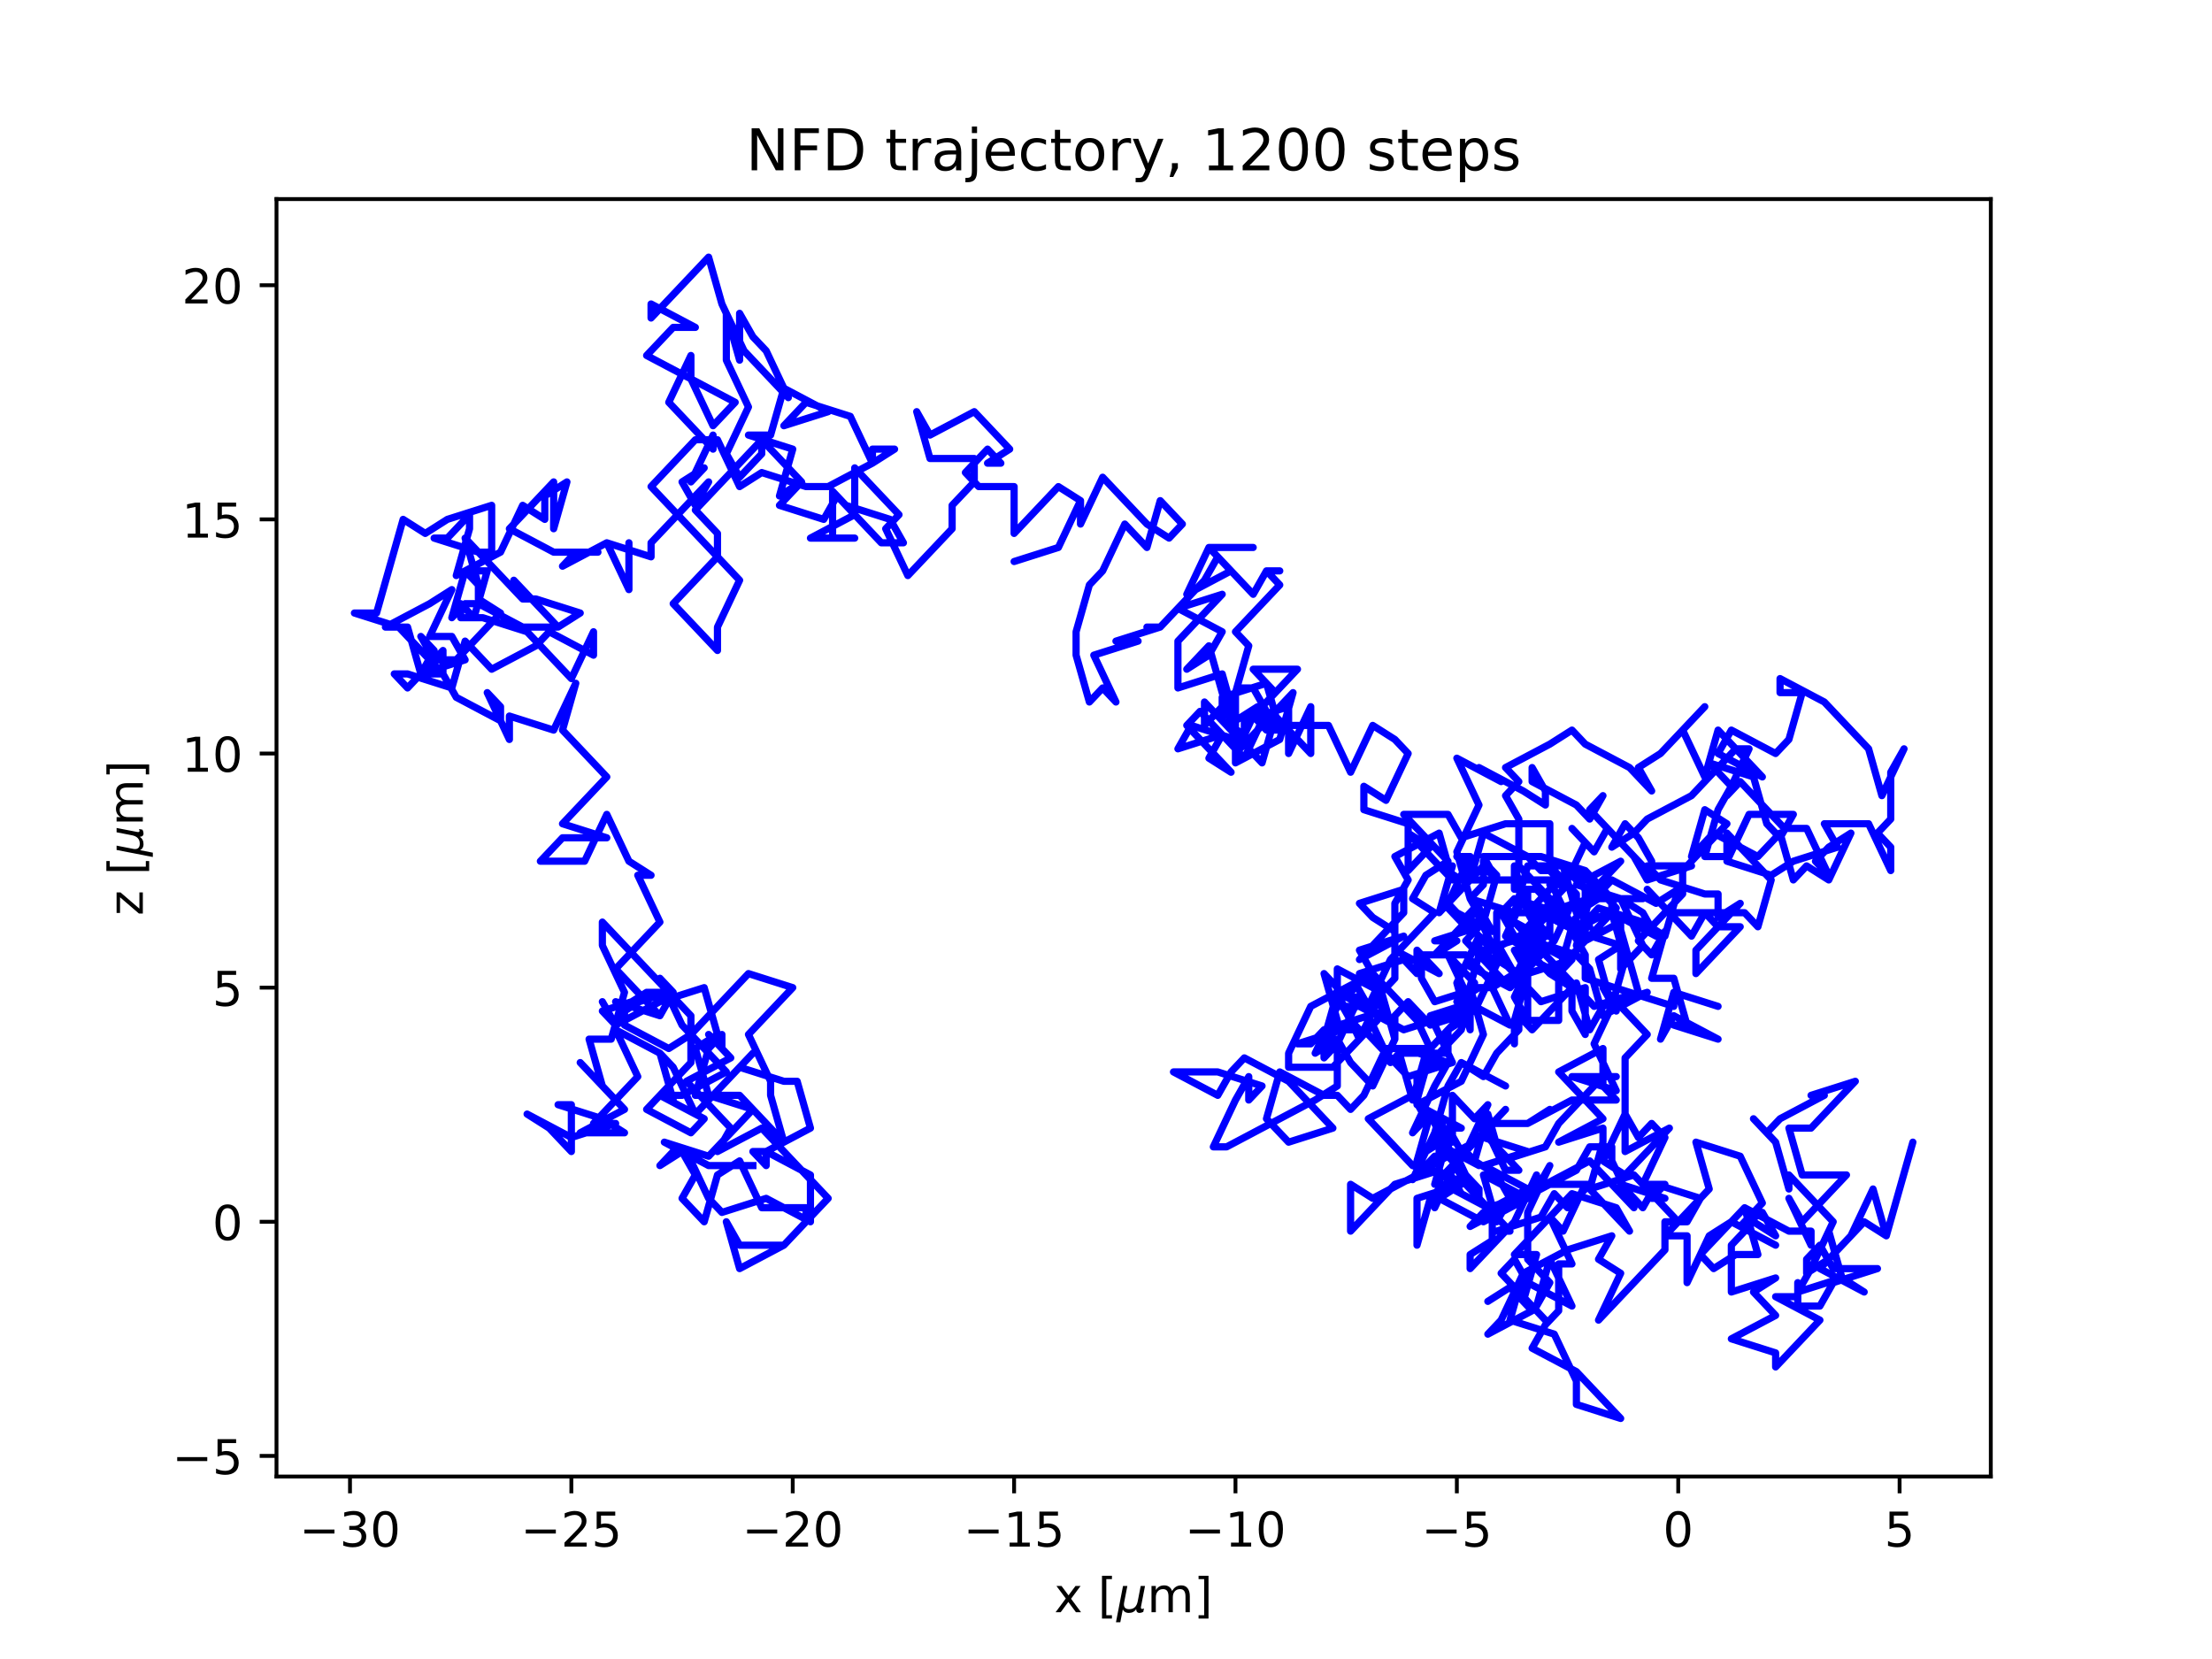 <?xml version="1.0" encoding="utf-8" standalone="no"?>
<!DOCTYPE svg PUBLIC "-//W3C//DTD SVG 1.1//EN"
  "http://www.w3.org/Graphics/SVG/1.1/DTD/svg11.dtd">
<!-- Created with matplotlib (https://matplotlib.org/) -->
<svg height="345.6pt" version="1.1" viewBox="0 0 460.8 345.6" width="460.8pt" xmlns="http://www.w3.org/2000/svg" xmlns:xlink="http://www.w3.org/1999/xlink">
 <defs>
  <style type="text/css">*{stroke-linecap:butt;stroke-linejoin:round;}</style>
 </defs>
 <g id="figure_1">
  <g id="patch_1">
   <path d="M 0 345.6 
L 460.8 345.6 
L 460.8 0 
L 0 0 
z
" style="fill:#ffffff;"/>
  </g>
  <g id="axes_1">
   <g id="patch_2">
    <path d="M 57.6 307.584 
L 414.72 307.584 
L 414.72 41.472 
L 57.6 41.472 
z
" style="fill:#ffffff;"/>
   </g>
   <g id="matplotlib.axis_1">
    <g id="xtick_1">
     <g id="line2d_1">
      <defs>
       <path d="M 0 0 
L 0 3.5 
" id="mb484214795" style="stroke:#000000;stroke-width:0.8;"/>
      </defs>
      <g>
       <use style="stroke:#000000;stroke-width:0.8;" x="72.91" xlink:href="#mb484214795" y="307.584"/>
      </g>
     </g>
     <g id="text_1">
      <!-- −30 -->
      <g transform="translate(62.358 322.182)scale(0.1 -0.1)">
       <defs>
        <path d="M 10.594 35.5 
L 73.188 35.5 
L 73.188 27.203 
L 10.594 27.203 
z
" id="DejaVuSans-8722"/>
        <path d="M 40.578 39.312 
Q 47.656 37.797 51.625 33 
Q 55.609 28.219 55.609 21.188 
Q 55.609 10.406 48.188 4.484 
Q 40.766 -1.422 27.094 -1.422 
Q 22.516 -1.422 17.656 -0.516 
Q 12.797 0.391 7.625 2.203 
L 7.625 11.719 
Q 11.719 9.328 16.594 8.109 
Q 21.484 6.891 26.812 6.891 
Q 36.078 6.891 40.938 10.547 
Q 45.797 14.203 45.797 21.188 
Q 45.797 27.641 41.281 31.266 
Q 36.766 34.906 28.719 34.906 
L 20.219 34.906 
L 20.219 43.016 
L 29.109 43.016 
Q 36.375 43.016 40.234 45.922 
Q 44.094 48.828 44.094 54.297 
Q 44.094 59.906 40.109 62.906 
Q 36.141 65.922 28.719 65.922 
Q 24.656 65.922 20.016 65.031 
Q 15.375 64.156 9.812 62.312 
L 9.812 71.094 
Q 15.438 72.656 20.344 73.438 
Q 25.25 74.219 29.594 74.219 
Q 40.828 74.219 47.359 69.109 
Q 53.906 64.016 53.906 55.328 
Q 53.906 49.266 50.438 45.094 
Q 46.969 40.922 40.578 39.312 
z
" id="DejaVuSans-51"/>
        <path d="M 31.781 66.406 
Q 24.172 66.406 20.328 58.906 
Q 16.5 51.422 16.5 36.375 
Q 16.5 21.391 20.328 13.891 
Q 24.172 6.391 31.781 6.391 
Q 39.453 6.391 43.281 13.891 
Q 47.125 21.391 47.125 36.375 
Q 47.125 51.422 43.281 58.906 
Q 39.453 66.406 31.781 66.406 
z
M 31.781 74.219 
Q 44.047 74.219 50.516 64.516 
Q 56.984 54.828 56.984 36.375 
Q 56.984 17.969 50.516 8.266 
Q 44.047 -1.422 31.781 -1.422 
Q 19.531 -1.422 13.062 8.266 
Q 6.594 17.969 6.594 36.375 
Q 6.594 54.828 13.062 64.516 
Q 19.531 74.219 31.781 74.219 
z
" id="DejaVuSans-48"/>
       </defs>
       <use xlink:href="#DejaVuSans-8722"/>
       <use x="83.789" xlink:href="#DejaVuSans-51"/>
       <use x="147.412" xlink:href="#DejaVuSans-48"/>
      </g>
     </g>
    </g>
    <g id="xtick_2">
     <g id="line2d_2">
      <g>
       <use style="stroke:#000000;stroke-width:0.8;" x="119.026" xlink:href="#mb484214795" y="307.584"/>
      </g>
     </g>
     <g id="text_2">
      <!-- −25 -->
      <g transform="translate(108.474 322.182)scale(0.1 -0.1)">
       <defs>
        <path d="M 19.188 8.297 
L 53.609 8.297 
L 53.609 0 
L 7.328 0 
L 7.328 8.297 
Q 12.938 14.109 22.625 23.891 
Q 32.328 33.688 34.812 36.531 
Q 39.547 41.844 41.422 45.531 
Q 43.312 49.219 43.312 52.781 
Q 43.312 58.594 39.234 62.25 
Q 35.156 65.922 28.609 65.922 
Q 23.969 65.922 18.812 64.312 
Q 13.672 62.703 7.812 59.422 
L 7.812 69.391 
Q 13.766 71.781 18.938 73 
Q 24.125 74.219 28.422 74.219 
Q 39.75 74.219 46.484 68.547 
Q 53.219 62.891 53.219 53.422 
Q 53.219 48.922 51.531 44.891 
Q 49.859 40.875 45.406 35.406 
Q 44.188 33.984 37.641 27.219 
Q 31.109 20.453 19.188 8.297 
z
" id="DejaVuSans-50"/>
        <path d="M 10.797 72.906 
L 49.516 72.906 
L 49.516 64.594 
L 19.828 64.594 
L 19.828 46.734 
Q 21.969 47.469 24.109 47.828 
Q 26.266 48.188 28.422 48.188 
Q 40.625 48.188 47.75 41.5 
Q 54.891 34.812 54.891 23.391 
Q 54.891 11.625 47.562 5.094 
Q 40.234 -1.422 26.906 -1.422 
Q 22.312 -1.422 17.547 -0.641 
Q 12.797 0.141 7.719 1.703 
L 7.719 11.625 
Q 12.109 9.234 16.797 8.062 
Q 21.484 6.891 26.703 6.891 
Q 35.156 6.891 40.078 11.328 
Q 45.016 15.766 45.016 23.391 
Q 45.016 31 40.078 35.438 
Q 35.156 39.891 26.703 39.891 
Q 22.75 39.891 18.812 39.016 
Q 14.891 38.141 10.797 36.281 
z
" id="DejaVuSans-53"/>
       </defs>
       <use xlink:href="#DejaVuSans-8722"/>
       <use x="83.789" xlink:href="#DejaVuSans-50"/>
       <use x="147.412" xlink:href="#DejaVuSans-53"/>
      </g>
     </g>
    </g>
    <g id="xtick_3">
     <g id="line2d_3">
      <g>
       <use style="stroke:#000000;stroke-width:0.8;" x="165.142" xlink:href="#mb484214795" y="307.584"/>
      </g>
     </g>
     <g id="text_3">
      <!-- −20 -->
      <g transform="translate(154.589 322.182)scale(0.1 -0.1)">
       <use xlink:href="#DejaVuSans-8722"/>
       <use x="83.789" xlink:href="#DejaVuSans-50"/>
       <use x="147.412" xlink:href="#DejaVuSans-48"/>
      </g>
     </g>
    </g>
    <g id="xtick_4">
     <g id="line2d_4">
      <g>
       <use style="stroke:#000000;stroke-width:0.8;" x="211.258" xlink:href="#mb484214795" y="307.584"/>
      </g>
     </g>
     <g id="text_4">
      <!-- −15 -->
      <g transform="translate(200.705 322.182)scale(0.1 -0.1)">
       <defs>
        <path d="M 12.406 8.297 
L 28.516 8.297 
L 28.516 63.922 
L 10.984 60.406 
L 10.984 69.391 
L 28.422 72.906 
L 38.281 72.906 
L 38.281 8.297 
L 54.391 8.297 
L 54.391 0 
L 12.406 0 
z
" id="DejaVuSans-49"/>
       </defs>
       <use xlink:href="#DejaVuSans-8722"/>
       <use x="83.789" xlink:href="#DejaVuSans-49"/>
       <use x="147.412" xlink:href="#DejaVuSans-53"/>
      </g>
     </g>
    </g>
    <g id="xtick_5">
     <g id="line2d_5">
      <g>
       <use style="stroke:#000000;stroke-width:0.8;" x="257.373" xlink:href="#mb484214795" y="307.584"/>
      </g>
     </g>
     <g id="text_5">
      <!-- −10 -->
      <g transform="translate(246.821 322.182)scale(0.1 -0.1)">
       <use xlink:href="#DejaVuSans-8722"/>
       <use x="83.789" xlink:href="#DejaVuSans-49"/>
       <use x="147.412" xlink:href="#DejaVuSans-48"/>
      </g>
     </g>
    </g>
    <g id="xtick_6">
     <g id="line2d_6">
      <g>
       <use style="stroke:#000000;stroke-width:0.8;" x="303.489" xlink:href="#mb484214795" y="307.584"/>
      </g>
     </g>
     <g id="text_6">
      <!-- −5 -->
      <g transform="translate(296.118 322.182)scale(0.1 -0.1)">
       <use xlink:href="#DejaVuSans-8722"/>
       <use x="83.789" xlink:href="#DejaVuSans-53"/>
      </g>
     </g>
    </g>
    <g id="xtick_7">
     <g id="line2d_7">
      <g>
       <use style="stroke:#000000;stroke-width:0.8;" x="349.605" xlink:href="#mb484214795" y="307.584"/>
      </g>
     </g>
     <g id="text_7">
      <!-- 0 -->
      <g transform="translate(346.423 322.182)scale(0.1 -0.1)">
       <use xlink:href="#DejaVuSans-48"/>
      </g>
     </g>
    </g>
    <g id="xtick_8">
     <g id="line2d_8">
      <g>
       <use style="stroke:#000000;stroke-width:0.8;" x="395.72" xlink:href="#mb484214795" y="307.584"/>
      </g>
     </g>
     <g id="text_8">
      <!-- 5 -->
      <g transform="translate(392.539 322.182)scale(0.1 -0.1)">
       <use xlink:href="#DejaVuSans-53"/>
      </g>
     </g>
    </g>
    <g id="text_9">
     <!-- x [${\mu}$m] -->
     <g transform="translate(219.61 335.862)scale(0.1 -0.1)">
      <defs>
       <path d="M 54.891 54.688 
L 35.109 28.078 
L 55.906 0 
L 45.312 0 
L 29.391 21.484 
L 13.484 0 
L 2.875 0 
L 24.125 28.609 
L 4.688 54.688 
L 15.281 54.688 
L 29.781 35.203 
L 44.281 54.688 
z
" id="DejaVuSans-120"/>
       <path id="DejaVuSans-32"/>
       <path d="M 8.594 75.984 
L 29.297 75.984 
L 29.297 69 
L 17.578 69 
L 17.578 -6.203 
L 29.297 -6.203 
L 29.297 -13.188 
L 8.594 -13.188 
z
" id="DejaVuSans-91"/>
       <path d="M -1.312 -20.797 
L 13.375 54.688 
L 22.406 54.688 
L 15.766 20.656 
Q 15.578 19.625 15.422 18.359 
Q 15.281 17.094 15.281 15.828 
Q 15.281 11.281 18.141 8.828 
Q 21 6.391 26.312 6.391 
Q 33.547 6.391 37.984 10.484 
Q 42.438 14.594 44 22.797 
L 50.203 54.688 
L 59.188 54.688 
L 51.031 12.641 
Q 50.828 11.719 50.75 11.031 
Q 50.688 10.359 50.688 9.812 
Q 50.688 8.297 51.297 7.594 
Q 51.906 6.891 53.219 6.891 
Q 53.719 6.891 54.562 7.125 
Q 55.422 7.375 56.984 8.016 
L 55.609 0.781 
Q 53.469 -0.297 51.516 -0.859 
Q 49.562 -1.422 47.703 -1.422 
Q 44.484 -1.422 42.656 0.625 
Q 40.828 2.688 40.828 6.297 
Q 38.094 2.391 34.297 0.484 
Q 30.516 -1.422 25.391 -1.422 
Q 20.844 -1.422 17.453 0.672 
Q 14.062 2.781 12.984 6.203 
L 7.719 -20.797 
z
" id="DejaVuSans-Oblique-956"/>
       <path d="M 52 44.188 
Q 55.375 50.25 60.062 53.125 
Q 64.75 56 71.094 56 
Q 79.641 56 84.281 50.016 
Q 88.922 44.047 88.922 33.016 
L 88.922 0 
L 79.891 0 
L 79.891 32.719 
Q 79.891 40.578 77.094 44.375 
Q 74.312 48.188 68.609 48.188 
Q 61.625 48.188 57.562 43.547 
Q 53.516 38.922 53.516 30.906 
L 53.516 0 
L 44.484 0 
L 44.484 32.719 
Q 44.484 40.625 41.703 44.406 
Q 38.922 48.188 33.109 48.188 
Q 26.219 48.188 22.156 43.531 
Q 18.109 38.875 18.109 30.906 
L 18.109 0 
L 9.078 0 
L 9.078 54.688 
L 18.109 54.688 
L 18.109 46.188 
Q 21.188 51.219 25.484 53.609 
Q 29.781 56 35.688 56 
Q 41.656 56 45.828 52.969 
Q 50 49.953 52 44.188 
z
" id="DejaVuSans-109"/>
       <path d="M 30.422 75.984 
L 30.422 -13.188 
L 9.719 -13.188 
L 9.719 -6.203 
L 21.391 -6.203 
L 21.391 69 
L 9.719 69 
L 9.719 75.984 
z
" id="DejaVuSans-93"/>
      </defs>
      <use transform="translate(0 0.016)" xlink:href="#DejaVuSans-120"/>
      <use transform="translate(59.18 0.016)" xlink:href="#DejaVuSans-32"/>
      <use transform="translate(90.967 0.016)" xlink:href="#DejaVuSans-91"/>
      <use transform="translate(129.98 0.016)" xlink:href="#DejaVuSans-Oblique-956"/>
      <use transform="translate(193.604 0.016)" xlink:href="#DejaVuSans-109"/>
      <use transform="translate(291.016 0.016)" xlink:href="#DejaVuSans-93"/>
     </g>
    </g>
   </g>
   <g id="matplotlib.axis_2">
    <g id="ytick_1">
     <g id="line2d_9">
      <defs>
       <path d="M 0 0 
L -3.5 0 
" id="m1fc7c7426e" style="stroke:#000000;stroke-width:0.8;"/>
      </defs>
      <g>
       <use style="stroke:#000000;stroke-width:0.8;" x="57.6" xlink:href="#m1fc7c7426e" y="303.292"/>
      </g>
     </g>
     <g id="text_10">
      <!-- −5 -->
      <g transform="translate(35.858 307.091)scale(0.1 -0.1)">
       <use xlink:href="#DejaVuSans-8722"/>
       <use x="83.789" xlink:href="#DejaVuSans-53"/>
      </g>
     </g>
    </g>
    <g id="ytick_2">
     <g id="line2d_10">
      <g>
       <use style="stroke:#000000;stroke-width:0.8;" x="57.6" xlink:href="#m1fc7c7426e" y="254.518"/>
      </g>
     </g>
     <g id="text_11">
      <!-- 0 -->
      <g transform="translate(44.237 258.317)scale(0.1 -0.1)">
       <use xlink:href="#DejaVuSans-48"/>
      </g>
     </g>
    </g>
    <g id="ytick_3">
     <g id="line2d_11">
      <g>
       <use style="stroke:#000000;stroke-width:0.8;" x="57.6" xlink:href="#m1fc7c7426e" y="205.743"/>
      </g>
     </g>
     <g id="text_12">
      <!-- 5 -->
      <g transform="translate(44.237 209.543)scale(0.1 -0.1)">
       <use xlink:href="#DejaVuSans-53"/>
      </g>
     </g>
    </g>
    <g id="ytick_4">
     <g id="line2d_12">
      <g>
       <use style="stroke:#000000;stroke-width:0.8;" x="57.6" xlink:href="#m1fc7c7426e" y="156.969"/>
      </g>
     </g>
     <g id="text_13">
      <!-- 10 -->
      <g transform="translate(37.875 160.769)scale(0.1 -0.1)">
       <use xlink:href="#DejaVuSans-49"/>
       <use x="63.623" xlink:href="#DejaVuSans-48"/>
      </g>
     </g>
    </g>
    <g id="ytick_5">
     <g id="line2d_13">
      <g>
       <use style="stroke:#000000;stroke-width:0.8;" x="57.6" xlink:href="#m1fc7c7426e" y="108.195"/>
      </g>
     </g>
     <g id="text_14">
      <!-- 15 -->
      <g transform="translate(37.875 111.994)scale(0.1 -0.1)">
       <use xlink:href="#DejaVuSans-49"/>
       <use x="63.623" xlink:href="#DejaVuSans-53"/>
      </g>
     </g>
    </g>
    <g id="ytick_6">
     <g id="line2d_14">
      <g>
       <use style="stroke:#000000;stroke-width:0.8;" x="57.6" xlink:href="#m1fc7c7426e" y="59.421"/>
      </g>
     </g>
     <g id="text_15">
      <!-- 20 -->
      <g transform="translate(37.875 63.22)scale(0.1 -0.1)">
       <use xlink:href="#DejaVuSans-50"/>
       <use x="63.623" xlink:href="#DejaVuSans-48"/>
      </g>
     </g>
    </g>
    <g id="text_16">
     <!-- z [${\mu}$m] -->
     <g transform="translate(29.758 190.728)rotate(-90)scale(0.1 -0.1)">
      <defs>
       <path d="M 5.516 54.688 
L 48.188 54.688 
L 48.188 46.484 
L 14.406 7.172 
L 48.188 7.172 
L 48.188 0 
L 4.297 0 
L 4.297 8.203 
L 38.094 47.516 
L 5.516 47.516 
z
" id="DejaVuSans-122"/>
      </defs>
      <use transform="translate(0 0.016)" xlink:href="#DejaVuSans-122"/>
      <use transform="translate(52.49 0.016)" xlink:href="#DejaVuSans-32"/>
      <use transform="translate(84.277 0.016)" xlink:href="#DejaVuSans-91"/>
      <use transform="translate(123.291 0.016)" xlink:href="#DejaVuSans-Oblique-956"/>
      <use transform="translate(186.914 0.016)" xlink:href="#DejaVuSans-109"/>
      <use transform="translate(284.326 0.016)" xlink:href="#DejaVuSans-93"/>
     </g>
    </g>
   </g>
   <g id="line2d_15">
    <path clip-path="url(#pc9852450da)" d="M 349.605 254.518 
L 340.381 244.763 
L 331.158 247.689 
L 333.925 237.934 
L 333.925 235.008 
L 324.702 237.934 
L 333.925 233.057 
L 324.702 223.302 
L 333.925 218.425 
L 333.925 226.229 
L 336.692 229.155 
L 327.469 229.155 
L 318.246 234.033 
L 322.858 231.106 
L 318.246 234.033 
L 309.023 234.033 
L 313.634 243.787 
L 316.401 243.787 
L 309.023 235.983 
L 313.634 231.106 
L 301.644 243.787 
L 304.411 248.665 
L 299.8 243.787 
L 290.577 246.714 
L 281.353 256.469 
L 281.353 246.714 
L 285.965 249.64 
L 295.188 244.763 
L 299.8 241.836 
L 309.023 236.959 
L 318.246 239.885 
L 309.023 242.812 
L 318.246 247.689 
L 309.023 252.567 
L 306.256 255.493 
L 315.479 250.616 
L 310.867 253.542 
L 310.867 258.42 
L 306.256 261.346 
L 306.256 264.273 
L 315.479 254.518 
L 320.091 244.763 
L 320.091 247.689 
L 322.858 242.812 
L 318.246 252.567 
L 318.246 262.322 
L 322.858 267.199 
L 320.091 272.076 
L 322.858 262.322 
L 327.469 272.076 
L 318.246 267.199 
L 318.246 267.199 
L 315.479 262.322 
L 312.712 265.248 
L 321.935 275.003 
L 317.324 270.125 
L 317.324 265.248 
L 314.557 275.003 
L 323.78 277.929 
L 328.391 287.684 
L 328.391 292.562 
L 337.615 295.488 
L 328.391 285.733 
L 319.168 280.856 
L 321.935 275.978 
L 324.702 273.052 
L 324.702 263.297 
L 327.469 263.297 
L 322.858 253.542 
L 325.624 256.469 
L 330.236 246.714 
L 339.459 256.469 
L 336.692 251.591 
L 327.469 248.665 
L 315.479 261.346 
L 320.091 261.346 
L 317.324 271.101 
L 314.557 268.174 
L 309.945 271.101 
L 314.557 268.174 
L 319.168 273.052 
L 309.945 277.929 
L 312.712 275.003 
L 317.324 265.248 
L 326.547 260.371 
L 335.77 257.444 
L 333.003 262.322 
L 337.615 265.248 
L 333.003 275.003 
L 346.838 260.371 
L 346.838 257.444 
L 351.449 257.444 
L 351.449 267.199 
L 356.061 257.444 
L 360.672 254.518 
L 369.896 259.395 
L 360.672 254.518 
L 363.439 251.591 
L 366.206 261.346 
L 361.595 261.346 
L 356.983 264.273 
L 354.216 261.346 
L 363.439 251.591 
L 372.662 256.469 
L 377.274 256.469 
L 377.274 259.395 
L 372.662 249.64 
L 375.429 254.518 
L 384.653 244.763 
L 375.429 244.763 
L 372.662 235.008 
L 377.274 235.008 
L 386.497 225.253 
L 377.274 228.18 
L 380.041 228.18 
L 370.818 233.057 
L 368.051 235.983 
L 365.284 233.057 
L 369.896 237.934 
L 372.662 247.689 
L 372.662 244.763 
L 381.886 254.518 
L 377.274 264.273 
L 374.507 269.15 
L 383.73 266.223 
L 380.963 256.469 
L 383.73 266.223 
L 388.342 269.15 
L 379.119 264.273 
L 388.342 254.518 
L 392.953 257.444 
L 398.487 237.934 
L 392.953 257.444 
L 390.186 247.689 
L 385.575 257.444 
L 380.963 262.322 
L 376.352 265.248 
L 376.352 262.322 
L 379.119 259.395 
L 381.886 264.273 
L 391.109 264.273 
L 381.886 267.199 
L 379.119 272.076 
L 374.507 272.076 
L 374.507 267.199 
L 374.507 270.125 
L 369.896 270.125 
L 379.119 275.003 
L 369.896 284.758 
L 369.896 281.831 
L 360.672 278.905 
L 369.896 274.027 
L 365.284 269.15 
L 369.896 266.223 
L 360.672 269.15 
L 360.672 259.395 
L 365.284 254.518 
L 369.896 257.444 
L 367.129 252.567 
L 362.517 255.493 
L 367.129 250.616 
L 362.517 240.861 
L 353.294 237.934 
L 356.061 247.689 
L 356.061 247.689 
L 346.838 257.444 
L 346.838 254.518 
L 351.449 254.518 
L 354.216 249.64 
L 344.993 246.714 
L 342.226 251.591 
L 337.615 246.714 
L 346.838 249.64 
L 344.071 249.64 
L 346.838 246.714 
L 342.226 246.714 
L 346.838 236.959 
L 344.071 234.033 
L 341.304 236.959 
L 338.537 232.082 
L 333.925 241.836 
L 338.537 244.763 
L 347.76 235.008 
L 338.537 239.885 
L 338.537 220.376 
L 343.148 215.498 
L 333.925 205.743 
L 336.692 210.621 
L 336.692 207.694 
L 332.081 217.449 
L 336.692 227.204 
L 327.469 224.278 
L 336.692 224.278 
L 333.925 224.278 
L 324.702 234.033 
L 321.935 238.91 
L 312.712 241.836 
L 309.945 232.082 
L 307.178 241.836 
L 311.79 244.763 
L 314.557 249.64 
L 311.79 254.518 
L 309.023 244.763 
L 318.246 249.64 
L 309.023 254.518 
L 299.8 249.64 
L 304.411 239.885 
L 301.644 235.008 
L 304.411 235.008 
L 295.188 230.131 
L 304.411 225.253 
L 309.023 215.498 
L 306.256 205.743 
L 310.867 205.743 
L 315.479 202.817 
L 312.712 197.94 
L 308.1 195.013 
L 303.489 204.768 
L 306.256 214.523 
L 306.256 209.645 
L 297.033 219.4 
L 301.644 219.4 
L 301.644 214.523 
L 306.256 211.596 
L 303.489 208.67 
L 308.1 205.743 
L 298.877 208.67 
L 296.11 203.793 
L 296.11 198.915 
L 305.334 198.915 
L 309.945 203.793 
L 314.557 213.547 
L 305.334 208.67 
L 308.1 198.915 
L 308.1 195.989 
L 305.334 200.866 
L 314.557 205.743 
L 319.168 195.989 
L 328.391 198.915 
L 331.158 201.842 
L 333.925 211.596 
L 343.148 206.719 
L 333.925 209.645 
L 331.158 214.523 
L 328.391 204.768 
L 319.168 214.523 
L 316.401 211.596 
L 316.401 214.523 
L 311.79 219.4 
L 309.023 224.278 
L 304.411 221.351 
L 313.634 226.229 
L 304.411 221.351 
L 301.644 226.229 
L 298.877 235.983 
L 294.266 245.738 
L 298.877 240.861 
L 303.489 240.861 
L 308.1 250.616 
L 308.1 247.689 
L 298.877 237.934 
L 308.1 242.812 
L 305.334 239.885 
L 309.945 230.131 
L 307.178 233.057 
L 302.567 228.18 
L 302.567 237.934 
L 299.8 235.008 
L 299.8 249.64 
L 304.411 246.714 
L 295.188 249.64 
L 295.188 259.395 
L 297.955 249.64 
L 300.722 246.714 
L 309.945 251.591 
L 319.168 248.665 
L 328.391 243.787 
L 331.158 238.91 
L 335.77 238.91 
L 335.77 241.836 
L 340.381 251.591 
L 331.158 241.836 
L 321.935 246.714 
L 331.158 246.714 
L 326.547 251.591 
L 323.78 248.665 
L 321.013 253.542 
L 311.79 256.469 
L 314.557 256.469 
L 305.334 246.714 
L 302.567 241.836 
L 299.8 232.082 
L 302.567 241.836 
L 297.955 232.082 
L 295.188 241.836 
L 299.8 236.959 
L 297.033 239.885 
L 301.644 236.959 
L 298.877 246.714 
L 303.489 241.836 
L 298.877 251.591 
L 298.877 248.665 
L 303.489 245.738 
L 294.266 242.812 
L 285.043 233.057 
L 294.266 228.18 
L 297.033 233.057 
L 294.266 235.983 
L 298.877 226.229 
L 301.644 221.351 
L 301.644 221.351 
L 292.421 218.425 
L 289.654 221.351 
L 285.043 211.596 
L 275.82 214.523 
L 273.053 217.449 
L 270.286 217.449 
L 279.509 214.523 
L 284.12 214.523 
L 293.343 224.278 
L 302.567 221.351 
L 297.955 211.596 
L 307.178 208.67 
L 297.955 218.425 
L 288.732 218.425 
L 284.12 228.18 
L 281.353 231.106 
L 278.586 228.18 
L 275.82 228.18 
L 266.596 223.302 
L 263.829 233.057 
L 268.441 237.934 
L 277.664 235.008 
L 277.664 235.008 
L 268.441 225.253 
L 259.218 220.376 
L 256.451 223.302 
L 253.684 228.18 
L 244.461 223.302 
L 253.684 223.302 
L 262.907 226.229 
L 260.14 229.155 
L 260.14 224.278 
L 257.373 229.155 
L 252.762 238.91 
L 255.529 238.91 
L 273.975 229.155 
L 278.586 226.229 
L 278.586 216.474 
L 281.353 221.351 
L 285.965 226.229 
L 290.577 216.474 
L 287.81 206.719 
L 287.81 206.719 
L 290.577 203.793 
L 290.577 194.038 
L 285.965 191.111 
L 283.198 188.185 
L 292.421 185.258 
L 292.421 190.136 
L 283.198 199.891 
L 292.421 195.013 
L 283.198 197.94 
L 285.965 202.817 
L 295.188 212.572 
L 299.8 222.327 
L 297.033 219.4 
L 294.266 229.155 
L 291.499 219.4 
L 300.722 219.4 
L 297.955 219.4 
L 295.188 229.155 
L 295.188 224.278 
L 304.411 214.523 
L 307.178 204.768 
L 301.644 198.915 
L 306.256 208.67 
L 301.644 211.596 
L 292.421 214.523 
L 283.198 209.645 
L 278.586 209.645 
L 273.975 219.4 
L 278.586 216.474 
L 275.82 216.474 
L 278.586 206.719 
L 283.198 216.474 
L 287.81 206.719 
L 287.81 211.596 
L 278.586 206.719 
L 278.586 201.842 
L 287.81 206.719 
L 290.577 216.474 
L 290.577 211.596 
L 293.343 208.67 
L 297.955 213.547 
L 307.178 210.621 
L 311.79 200.866 
L 309.023 197.94 
L 318.246 195.013 
L 332.081 209.645 
L 341.304 206.719 
L 335.77 187.209 
L 330.236 181.356 
L 321.013 178.43 
L 309.023 178.43 
L 311.79 183.307 
L 309.023 180.381 
L 299.8 190.136 
L 302.567 180.381 
L 299.8 180.381 
L 304.411 183.307 
L 322.858 183.307 
L 327.469 193.062 
L 324.702 202.817 
L 327.469 199.891 
L 318.246 202.817 
L 315.479 212.572 
L 315.479 217.449 
L 315.479 212.572 
L 324.702 212.572 
L 324.702 202.817 
L 315.479 197.94 
L 318.246 202.817 
L 318.246 212.572 
L 315.479 207.694 
L 320.091 197.94 
L 322.858 193.062 
L 320.091 197.94 
L 315.479 195.013 
L 312.712 190.136 
L 315.479 187.209 
L 324.702 190.136 
L 320.091 185.258 
L 315.479 185.258 
L 315.479 180.381 
L 318.246 190.136 
L 327.469 180.381 
L 318.246 180.381 
L 315.479 190.136 
L 306.256 187.209 
L 309.023 192.087 
L 311.79 182.332 
L 309.023 179.405 
L 309.023 184.283 
L 306.256 187.209 
L 303.489 177.454 
L 308.1 167.7 
L 303.489 157.945 
L 312.712 162.822 
L 308.1 159.896 
L 317.324 164.773 
L 321.935 167.7 
L 321.935 164.773 
L 319.168 159.896 
L 319.168 162.822 
L 328.391 167.7 
L 328.391 167.7 
L 331.158 170.626 
L 333.925 165.749 
L 331.158 168.675 
L 340.381 178.43 
L 343.148 183.307 
L 352.372 180.381 
L 343.148 180.381 
L 345.915 183.307 
L 355.139 186.234 
L 357.905 186.234 
L 357.905 191.111 
L 362.517 188.185 
L 353.294 197.94 
L 353.294 202.817 
L 362.517 193.062 
L 357.905 193.062 
L 355.139 190.136 
L 352.372 195.013 
L 343.148 185.258 
L 347.76 190.136 
L 363.439 190.136 
L 366.206 193.062 
L 368.973 183.307 
L 359.75 173.553 
L 359.75 178.43 
L 355.139 178.43 
L 357.905 168.675 
L 360.672 163.798 
L 356.061 158.92 
L 365.284 161.847 
L 368.051 171.602 
L 370.818 174.528 
L 373.585 169.651 
L 364.362 169.651 
L 359.75 179.405 
L 368.973 182.332 
L 373.585 179.405 
L 382.808 176.479 
L 380.041 171.602 
L 389.264 171.602 
L 393.876 181.356 
L 393.876 181.356 
L 393.876 176.479 
L 391.109 173.553 
L 393.876 170.626 
L 393.876 160.871 
L 396.643 155.994 
L 392.031 165.749 
L 389.264 155.994 
L 380.041 146.239 
L 370.818 141.362 
L 370.818 144.288 
L 375.429 144.288 
L 372.662 154.043 
L 369.896 156.969 
L 360.672 152.092 
L 357.905 156.969 
L 367.129 161.847 
L 357.905 152.092 
L 355.139 161.847 
L 350.527 152.092 
L 355.139 147.214 
L 345.915 156.969 
L 341.304 159.896 
L 344.071 164.773 
L 339.459 159.896 
L 330.236 155.018 
L 327.469 152.092 
L 322.858 155.018 
L 313.634 159.896 
L 316.401 162.822 
L 313.634 165.749 
L 316.401 170.626 
L 316.401 180.381 
L 325.624 190.136 
L 322.858 190.136 
L 322.858 195.013 
L 318.246 195.013 
L 313.634 190.136 
L 321.013 190.136 
L 330.236 195.013 
L 330.236 185.258 
L 325.624 180.381 
L 328.391 190.136 
L 333.003 187.209 
L 342.226 187.209 
L 337.615 187.209 
L 342.226 190.136 
L 344.993 195.013 
L 335.77 190.136 
L 335.77 187.209 
L 335.77 190.136 
L 326.547 199.891 
L 317.324 195.013 
L 321.935 190.136 
L 331.158 193.062 
L 326.547 193.062 
L 335.77 183.307 
L 344.993 188.185 
L 344.993 188.185 
L 349.605 185.258 
L 346.838 195.013 
L 342.226 192.087 
L 333.003 189.16 
L 328.391 194.038 
L 337.615 196.964 
L 333.003 199.891 
L 335.77 209.645 
L 338.537 199.891 
L 335.77 190.136 
L 326.547 199.891 
L 331.158 195.013 
L 321.935 190.136 
L 331.158 187.209 
L 328.391 196.964 
L 337.615 192.087 
L 337.615 201.842 
L 342.226 196.964 
L 337.615 187.209 
L 328.391 184.283 
L 337.615 179.405 
L 328.391 189.16 
L 328.391 186.234 
L 323.78 195.989 
L 314.557 205.743 
L 305.334 195.989 
L 308.1 193.062 
L 298.877 195.989 
L 303.489 195.989 
L 298.877 198.915 
L 308.1 189.16 
L 310.867 194.038 
L 301.644 189.16 
L 304.411 192.087 
L 307.178 189.16 
L 311.79 198.915 
L 321.013 208.67 
L 330.236 205.743 
L 330.236 215.498 
L 327.469 210.621 
L 327.469 205.743 
L 322.858 202.817 
L 318.246 197.94 
L 313.634 195.013 
L 318.246 185.258 
L 318.246 190.136 
L 321.013 195.013 
L 311.79 190.136 
L 311.79 199.891 
L 316.401 202.817 
L 321.013 193.062 
L 323.78 195.989 
L 328.391 186.234 
L 323.78 181.356 
L 321.013 181.356 
L 318.246 178.43 
L 309.023 173.553 
L 306.256 183.307 
L 306.256 178.43 
L 303.489 178.43 
L 306.256 181.356 
L 306.256 178.43 
L 301.644 188.185 
L 310.867 197.94 
L 320.091 193.062 
L 322.858 190.136 
L 318.246 193.062 
L 325.624 185.258 
L 330.236 175.503 
L 327.469 172.577 
L 332.081 177.454 
L 334.848 172.577 
L 344.071 182.332 
L 344.071 182.332 
L 344.071 179.405 
L 341.304 174.528 
L 338.537 171.602 
L 335.77 176.479 
L 340.381 173.553 
L 343.148 170.626 
L 352.372 165.749 
L 361.595 155.994 
L 364.362 155.994 
L 359.75 165.749 
L 362.517 162.822 
L 371.74 172.577 
L 376.352 172.577 
L 376.352 172.577 
L 380.963 182.332 
L 378.196 179.405 
L 380.963 176.479 
L 385.575 173.553 
L 380.963 183.307 
L 376.352 180.381 
L 373.585 183.307 
L 370.818 173.553 
L 366.206 178.43 
L 356.983 173.553 
L 352.372 178.43 
L 355.139 168.675 
L 359.75 171.602 
L 350.527 181.356 
L 350.527 186.234 
L 341.304 195.989 
L 344.071 198.915 
L 346.838 194.038 
L 344.071 203.793 
L 348.682 203.793 
L 351.449 213.547 
L 348.682 213.547 
L 357.905 216.474 
L 348.682 211.596 
L 345.915 216.474 
L 348.682 206.719 
L 357.905 209.645 
L 348.682 206.719 
L 348.682 209.645 
L 330.236 203.793 
L 330.236 198.915 
L 327.469 194.038 
L 336.692 189.16 
L 332.081 184.283 
L 327.469 181.356 
L 322.858 184.283 
L 325.624 184.283 
L 322.858 181.356 
L 322.858 171.602 
L 313.634 171.602 
L 304.411 174.528 
L 301.644 169.651 
L 292.421 169.651 
L 301.644 179.405 
L 297.033 182.332 
L 294.266 187.209 
L 298.877 190.136 
L 289.654 199.891 
L 285.043 209.645 
L 282.276 204.768 
L 273.053 209.645 
L 268.441 219.4 
L 268.441 222.327 
L 277.664 222.327 
L 286.887 212.572 
L 284.12 215.498 
L 281.353 212.572 
L 278.586 207.694 
L 283.198 207.694 
L 278.586 217.449 
L 275.82 220.376 
L 275.82 217.449 
L 278.586 212.572 
L 275.82 202.817 
L 280.431 207.694 
L 285.043 202.817 
L 287.81 205.743 
L 283.198 202.817 
L 292.421 199.891 
L 295.188 202.817 
L 295.188 197.94 
L 299.8 202.817 
L 290.577 197.94 
L 290.577 188.185 
L 290.577 188.185 
L 293.343 183.307 
L 290.577 178.43 
L 299.8 173.553 
L 302.567 183.307 
L 293.343 173.553 
L 297.955 176.479 
L 293.343 181.356 
L 293.343 171.602 
L 284.12 168.675 
L 284.12 163.798 
L 288.732 166.724 
L 293.343 156.969 
L 290.577 154.043 
L 285.965 151.116 
L 281.353 160.871 
L 281.353 160.871 
L 276.742 151.116 
L 267.519 151.116 
L 273.053 156.969 
L 273.053 147.214 
L 268.441 156.969 
L 268.441 147.214 
L 259.218 150.141 
L 259.218 153.067 
L 254.606 150.141 
L 254.606 145.263 
L 254.606 145.263 
L 263.829 142.337 
L 266.596 152.092 
L 263.829 152.092 
L 261.062 149.165 
L 270.286 139.411 
L 261.062 139.411 
L 265.674 144.288 
L 261.062 149.165 
L 263.829 152.092 
L 263.829 149.165 
L 268.441 152.092 
L 265.674 149.165 
L 262.907 158.92 
L 250.917 146.239 
L 250.917 151.116 
L 258.296 143.313 
L 261.062 143.313 
L 263.829 148.19 
L 259.218 157.945 
L 249.995 148.19 
L 247.228 151.116 
L 256.451 160.871 
L 251.839 157.945 
L 254.606 153.067 
L 254.606 153.067 
L 245.383 155.994 
L 248.15 151.116 
L 257.373 154.043 
L 257.373 158.92 
L 266.596 154.043 
L 269.363 144.288 
L 257.373 156.969 
L 261.985 147.214 
L 257.373 150.141 
L 254.606 140.386 
L 245.383 143.313 
L 245.383 133.558 
L 254.606 123.803 
L 245.383 126.729 
L 254.606 131.607 
L 251.839 136.484 
L 247.228 139.411 
L 251.839 134.533 
L 257.373 154.043 
L 257.373 144.288 
L 260.14 134.533 
L 257.373 131.607 
L 266.596 121.852 
L 263.829 118.925 
L 266.596 118.925 
L 263.829 118.925 
L 261.062 123.803 
L 251.839 114.048 
L 261.062 114.048 
L 251.839 114.048 
L 247.228 123.803 
L 256.451 118.925 
L 253.684 115.999 
L 250.917 120.876 
L 241.694 130.631 
L 238.927 130.631 
L 241.694 130.631 
L 232.471 133.558 
L 237.082 133.558 
L 227.859 136.484 
L 232.471 146.239 
L 229.704 143.313 
L 226.937 146.239 
L 224.17 136.484 
L 224.17 131.607 
L 226.937 121.852 
L 229.704 118.925 
L 234.315 109.171 
L 238.927 114.048 
L 241.694 104.293 
L 246.305 109.171 
L 243.539 112.097 
L 238.927 109.171 
L 229.704 99.416 
L 225.092 109.171 
L 225.092 104.293 
L 220.481 114.048 
L 211.258 116.974 
L 220.481 114.048 
L 225.092 104.293 
L 220.481 101.367 
L 211.258 111.122 
L 211.258 101.367 
L 203.879 101.367 
L 201.112 98.44 
L 205.724 93.563 
L 208.491 96.489 
L 205.724 96.489 
L 210.335 93.563 
L 202.957 85.759 
L 193.734 90.636 
L 190.967 85.759 
L 193.734 95.514 
L 202.957 95.514 
L 202.957 100.391 
L 198.345 105.269 
L 198.345 110.146 
L 189.122 119.901 
L 184.51 110.146 
L 187.277 107.22 
L 178.054 97.465 
L 178.054 107.22 
L 168.831 112.097 
L 178.054 112.097 
L 173.443 112.097 
L 173.443 102.342 
L 176.21 105.269 
L 185.433 108.195 
L 185.433 108.195 
L 188.2 113.073 
L 183.588 113.073 
L 174.365 103.318 
L 171.598 108.195 
L 162.375 105.269 
L 166.986 100.391 
L 157.763 90.636 
L 166.986 100.391 
L 162.375 103.318 
L 165.142 93.563 
L 155.919 90.636 
L 155.919 90.636 
L 160.53 90.636 
L 163.297 80.882 
L 172.52 85.759 
L 163.297 88.685 
L 167.909 83.808 
L 177.132 86.734 
L 181.743 96.489 
L 186.355 93.563 
L 181.743 93.563 
L 181.743 96.489 
L 172.52 101.367 
L 167.909 101.367 
L 158.686 98.44 
L 154.074 101.367 
L 149.462 91.612 
L 144.851 91.612 
L 135.628 101.367 
L 154.074 120.876 
L 149.462 130.631 
L 149.462 135.509 
L 140.239 125.754 
L 149.462 115.999 
L 149.462 111.122 
L 144.851 106.244 
L 158.686 91.612 
L 158.686 94.538 
L 154.074 99.416 
L 151.307 94.538 
L 155.919 84.783 
L 151.307 75.029 
L 151.307 65.274 
L 154.074 75.029 
L 154.074 65.274 
L 156.841 70.151 
L 159.608 73.078 
L 164.22 82.833 
L 154.996 73.078 
L 150.385 63.323 
L 147.618 53.568 
L 135.628 66.249 
L 135.628 63.323 
L 144.851 68.2 
L 140.239 68.2 
L 134.705 74.053 
L 153.152 83.808 
L 148.54 88.685 
L 143.929 78.931 
L 143.929 74.053 
L 139.317 83.808 
L 148.54 93.563 
L 148.54 90.636 
L 143.929 100.391 
L 146.696 97.465 
L 142.084 100.391 
L 144.851 105.269 
L 147.618 100.391 
L 135.628 113.073 
L 135.628 115.999 
L 126.405 113.073 
L 131.016 122.827 
L 131.016 113.073 
L 131.016 122.827 
L 126.405 113.073 
L 117.181 117.95 
L 119.948 115.023 
L 124.56 115.023 
L 115.337 115.023 
L 106.114 110.146 
L 115.337 100.391 
L 115.337 110.146 
L 118.104 100.391 
L 113.492 103.318 
L 113.492 103.318 
L 113.492 108.195 
L 108.881 105.269 
L 104.269 115.023 
L 104.269 115.023 
L 95.046 119.901 
L 97.813 110.146 
L 97.813 107.22 
L 93.201 112.097 
L 90.434 112.097 
L 99.658 115.023 
L 102.424 115.023 
L 102.424 105.269 
L 93.201 108.195 
L 88.59 111.122 
L 83.978 108.195 
L 78.444 127.705 
L 73.833 127.705 
L 83.056 130.631 
L 92.279 140.386 
L 87.667 140.386 
L 96.891 137.46 
L 94.124 132.582 
L 89.512 132.582 
L 94.124 122.827 
L 89.512 125.754 
L 80.289 130.631 
L 84.9 130.631 
L 84.9 130.631 
L 87.667 140.386 
L 84.9 143.313 
L 82.134 140.386 
L 84.9 140.386 
L 94.124 143.313 
L 96.891 133.558 
L 102.424 139.411 
L 111.648 134.533 
L 114.415 131.607 
L 123.638 136.484 
L 123.638 131.607 
L 119.026 141.362 
L 109.803 131.607 
L 100.58 128.68 
L 95.968 128.68 
L 95.968 128.68 
L 95.968 125.754 
L 98.735 128.68 
L 101.502 118.925 
L 96.891 118.925 
L 94.124 128.68 
L 96.891 125.754 
L 99.658 125.754 
L 108.881 130.631 
L 116.259 130.631 
L 107.036 120.876 
L 116.259 130.631 
L 120.871 127.705 
L 111.648 124.778 
L 108.881 124.778 
L 96.891 112.097 
L 99.658 121.852 
L 96.891 118.925 
L 99.658 121.852 
L 99.658 124.778 
L 104.269 127.705 
L 95.046 137.46 
L 90.434 137.46 
L 87.667 132.582 
L 90.434 135.509 
L 87.667 140.386 
L 92.279 135.509 
L 92.279 140.386 
L 95.046 145.263 
L 104.269 150.141 
L 104.269 147.214 
L 101.502 144.288 
L 106.114 154.043 
L 106.114 149.165 
L 115.337 152.092 
L 119.948 142.337 
L 117.181 152.092 
L 126.405 161.847 
L 117.181 171.602 
L 126.405 174.528 
L 117.181 174.528 
L 112.57 179.405 
L 121.793 179.405 
L 126.405 169.651 
L 131.016 179.405 
L 135.628 182.332 
L 132.861 182.332 
L 137.472 192.087 
L 128.249 201.842 
L 137.472 211.596 
L 128.249 208.67 
L 137.472 211.596 
L 140.239 206.719 
L 137.472 203.793 
L 137.472 203.793 
L 142.084 213.547 
L 151.307 223.302 
L 142.084 228.18 
L 137.472 228.18 
L 146.696 233.057 
L 143.929 235.983 
L 134.705 231.106 
L 143.929 221.351 
L 143.929 211.596 
L 139.317 206.719 
L 130.094 209.645 
L 134.705 206.719 
L 139.317 206.719 
L 125.482 192.087 
L 125.482 196.964 
L 130.094 206.719 
L 127.327 216.474 
L 122.715 216.474 
L 125.482 226.229 
L 120.871 221.351 
L 130.094 231.106 
L 120.871 235.983 
L 130.094 235.983 
L 125.482 233.057 
L 116.259 230.131 
L 119.026 230.131 
L 119.026 239.885 
L 114.415 235.008 
L 109.803 232.082 
L 119.026 236.959 
L 128.249 234.033 
L 128.249 234.033 
L 123.638 234.033 
L 132.861 224.278 
L 128.249 214.523 
L 137.472 219.4 
L 140.239 229.155 
L 137.472 219.4 
L 140.239 222.327 
L 144.851 232.082 
L 156.841 219.4 
L 154.074 222.327 
L 163.297 225.253 
L 166.064 225.253 
L 168.831 235.008 
L 159.608 239.885 
L 156.841 239.885 
L 159.608 242.812 
L 159.608 239.885 
L 168.831 244.763 
L 168.831 254.518 
L 159.608 249.64 
L 150.385 252.567 
L 147.618 249.64 
L 143.006 239.885 
L 140.239 239.885 
L 137.472 242.812 
L 142.084 239.885 
L 144.851 244.763 
L 142.084 249.64 
L 146.696 254.518 
L 149.462 244.763 
L 154.074 241.836 
L 158.686 251.591 
L 167.909 251.591 
L 167.909 254.518 
L 163.297 259.395 
L 154.074 259.395 
L 151.307 254.518 
L 154.074 264.273 
L 163.297 259.395 
L 172.52 249.64 
L 158.686 235.008 
L 149.462 239.885 
L 152.229 235.008 
L 143.006 225.253 
L 152.229 220.376 
L 147.618 215.498 
L 150.385 218.425 
L 150.385 215.498 
L 147.618 218.425 
L 144.851 228.18 
L 154.074 228.18 
L 163.297 237.934 
L 160.53 228.18 
L 160.53 228.18 
L 160.53 225.253 
L 155.919 215.498 
L 165.142 205.743 
L 155.919 202.817 
L 143.929 215.498 
L 139.317 218.425 
L 130.094 213.547 
L 130.094 210.621 
L 134.705 207.694 
L 125.482 210.621 
L 125.482 210.621 
L 128.249 213.547 
L 125.482 208.67 
L 128.249 213.547 
L 137.472 208.67 
L 146.696 205.743 
L 149.462 215.498 
L 144.851 218.425 
L 147.618 228.18 
L 156.841 231.106 
L 147.618 240.861 
L 138.395 237.934 
L 147.618 242.812 
L 156.841 242.812 
L 156.841 242.812 
" style="fill:none;stroke:#0000ff;stroke-linecap:square;stroke-width:1.5;"/>
   </g>
   <g id="patch_3">
    <path d="M 57.6 307.584 
L 57.6 41.472 
" style="fill:none;stroke:#000000;stroke-linecap:square;stroke-linejoin:miter;stroke-width:0.8;"/>
   </g>
   <g id="patch_4">
    <path d="M 414.72 307.584 
L 414.72 41.472 
" style="fill:none;stroke:#000000;stroke-linecap:square;stroke-linejoin:miter;stroke-width:0.8;"/>
   </g>
   <g id="patch_5">
    <path d="M 57.6 307.584 
L 414.72 307.584 
" style="fill:none;stroke:#000000;stroke-linecap:square;stroke-linejoin:miter;stroke-width:0.8;"/>
   </g>
   <g id="patch_6">
    <path d="M 57.6 41.472 
L 414.72 41.472 
" style="fill:none;stroke:#000000;stroke-linecap:square;stroke-linejoin:miter;stroke-width:0.8;"/>
   </g>
   <g id="text_17">
    <!-- NFD trajectory, 1200 steps -->
    <g transform="translate(155.404 35.472)scale(0.12 -0.12)">
     <defs>
      <path d="M 9.812 72.906 
L 23.094 72.906 
L 55.422 11.922 
L 55.422 72.906 
L 64.984 72.906 
L 64.984 0 
L 51.703 0 
L 19.391 60.984 
L 19.391 0 
L 9.812 0 
z
" id="DejaVuSans-78"/>
      <path d="M 9.812 72.906 
L 51.703 72.906 
L 51.703 64.594 
L 19.672 64.594 
L 19.672 43.109 
L 48.578 43.109 
L 48.578 34.812 
L 19.672 34.812 
L 19.672 0 
L 9.812 0 
z
" id="DejaVuSans-70"/>
      <path d="M 19.672 64.797 
L 19.672 8.109 
L 31.594 8.109 
Q 46.688 8.109 53.688 14.938 
Q 60.688 21.781 60.688 36.531 
Q 60.688 51.172 53.688 57.984 
Q 46.688 64.797 31.594 64.797 
z
M 9.812 72.906 
L 30.078 72.906 
Q 51.266 72.906 61.172 64.094 
Q 71.094 55.281 71.094 36.531 
Q 71.094 17.672 61.125 8.828 
Q 51.172 0 30.078 0 
L 9.812 0 
z
" id="DejaVuSans-68"/>
      <path d="M 18.312 70.219 
L 18.312 54.688 
L 36.812 54.688 
L 36.812 47.703 
L 18.312 47.703 
L 18.312 18.016 
Q 18.312 11.328 20.141 9.422 
Q 21.969 7.516 27.594 7.516 
L 36.812 7.516 
L 36.812 0 
L 27.594 0 
Q 17.188 0 13.234 3.875 
Q 9.281 7.766 9.281 18.016 
L 9.281 47.703 
L 2.688 47.703 
L 2.688 54.688 
L 9.281 54.688 
L 9.281 70.219 
z
" id="DejaVuSans-116"/>
      <path d="M 41.109 46.297 
Q 39.594 47.172 37.812 47.578 
Q 36.031 48 33.891 48 
Q 26.266 48 22.188 43.047 
Q 18.109 38.094 18.109 28.812 
L 18.109 0 
L 9.078 0 
L 9.078 54.688 
L 18.109 54.688 
L 18.109 46.188 
Q 20.953 51.172 25.484 53.578 
Q 30.031 56 36.531 56 
Q 37.453 56 38.578 55.875 
Q 39.703 55.766 41.062 55.516 
z
" id="DejaVuSans-114"/>
      <path d="M 34.281 27.484 
Q 23.391 27.484 19.188 25 
Q 14.984 22.516 14.984 16.5 
Q 14.984 11.719 18.141 8.906 
Q 21.297 6.109 26.703 6.109 
Q 34.188 6.109 38.703 11.406 
Q 43.219 16.703 43.219 25.484 
L 43.219 27.484 
z
M 52.203 31.203 
L 52.203 0 
L 43.219 0 
L 43.219 8.297 
Q 40.141 3.328 35.547 0.953 
Q 30.953 -1.422 24.312 -1.422 
Q 15.922 -1.422 10.953 3.297 
Q 6 8.016 6 15.922 
Q 6 25.141 12.172 29.828 
Q 18.359 34.516 30.609 34.516 
L 43.219 34.516 
L 43.219 35.406 
Q 43.219 41.609 39.141 45 
Q 35.062 48.391 27.688 48.391 
Q 23 48.391 18.547 47.266 
Q 14.109 46.141 10.016 43.891 
L 10.016 52.203 
Q 14.938 54.109 19.578 55.047 
Q 24.219 56 28.609 56 
Q 40.484 56 46.344 49.844 
Q 52.203 43.703 52.203 31.203 
z
" id="DejaVuSans-97"/>
      <path d="M 9.422 54.688 
L 18.406 54.688 
L 18.406 -0.984 
Q 18.406 -11.422 14.422 -16.109 
Q 10.453 -20.797 1.609 -20.797 
L -1.812 -20.797 
L -1.812 -13.188 
L 0.594 -13.188 
Q 5.719 -13.188 7.562 -10.812 
Q 9.422 -8.453 9.422 -0.984 
z
M 9.422 75.984 
L 18.406 75.984 
L 18.406 64.594 
L 9.422 64.594 
z
" id="DejaVuSans-106"/>
      <path d="M 56.203 29.594 
L 56.203 25.203 
L 14.891 25.203 
Q 15.484 15.922 20.484 11.062 
Q 25.484 6.203 34.422 6.203 
Q 39.594 6.203 44.453 7.469 
Q 49.312 8.734 54.109 11.281 
L 54.109 2.781 
Q 49.266 0.734 44.188 -0.344 
Q 39.109 -1.422 33.891 -1.422 
Q 20.797 -1.422 13.156 6.188 
Q 5.516 13.812 5.516 26.812 
Q 5.516 40.234 12.766 48.109 
Q 20.016 56 32.328 56 
Q 43.359 56 49.781 48.891 
Q 56.203 41.797 56.203 29.594 
z
M 47.219 32.234 
Q 47.125 39.594 43.094 43.984 
Q 39.062 48.391 32.422 48.391 
Q 24.906 48.391 20.391 44.141 
Q 15.875 39.891 15.188 32.172 
z
" id="DejaVuSans-101"/>
      <path d="M 48.781 52.594 
L 48.781 44.188 
Q 44.969 46.297 41.141 47.344 
Q 37.312 48.391 33.406 48.391 
Q 24.656 48.391 19.812 42.844 
Q 14.984 37.312 14.984 27.297 
Q 14.984 17.281 19.812 11.734 
Q 24.656 6.203 33.406 6.203 
Q 37.312 6.203 41.141 7.25 
Q 44.969 8.297 48.781 10.406 
L 48.781 2.094 
Q 45.016 0.344 40.984 -0.531 
Q 36.969 -1.422 32.422 -1.422 
Q 20.062 -1.422 12.781 6.344 
Q 5.516 14.109 5.516 27.297 
Q 5.516 40.672 12.859 48.328 
Q 20.219 56 33.016 56 
Q 37.156 56 41.109 55.141 
Q 45.062 54.297 48.781 52.594 
z
" id="DejaVuSans-99"/>
      <path d="M 30.609 48.391 
Q 23.391 48.391 19.188 42.75 
Q 14.984 37.109 14.984 27.297 
Q 14.984 17.484 19.156 11.844 
Q 23.344 6.203 30.609 6.203 
Q 37.797 6.203 41.984 11.859 
Q 46.188 17.531 46.188 27.297 
Q 46.188 37.016 41.984 42.703 
Q 37.797 48.391 30.609 48.391 
z
M 30.609 56 
Q 42.328 56 49.016 48.375 
Q 55.719 40.766 55.719 27.297 
Q 55.719 13.875 49.016 6.219 
Q 42.328 -1.422 30.609 -1.422 
Q 18.844 -1.422 12.172 6.219 
Q 5.516 13.875 5.516 27.297 
Q 5.516 40.766 12.172 48.375 
Q 18.844 56 30.609 56 
z
" id="DejaVuSans-111"/>
      <path d="M 32.172 -5.078 
Q 28.375 -14.844 24.75 -17.812 
Q 21.141 -20.797 15.094 -20.797 
L 7.906 -20.797 
L 7.906 -13.281 
L 13.188 -13.281 
Q 16.891 -13.281 18.938 -11.516 
Q 21 -9.766 23.484 -3.219 
L 25.094 0.875 
L 2.984 54.688 
L 12.5 54.688 
L 29.594 11.922 
L 46.688 54.688 
L 56.203 54.688 
z
" id="DejaVuSans-121"/>
      <path d="M 11.719 12.406 
L 22.016 12.406 
L 22.016 4 
L 14.016 -11.625 
L 7.719 -11.625 
L 11.719 4 
z
" id="DejaVuSans-44"/>
      <path d="M 44.281 53.078 
L 44.281 44.578 
Q 40.484 46.531 36.375 47.5 
Q 32.281 48.484 27.875 48.484 
Q 21.188 48.484 17.844 46.438 
Q 14.5 44.391 14.5 40.281 
Q 14.5 37.156 16.891 35.375 
Q 19.281 33.594 26.516 31.984 
L 29.594 31.297 
Q 39.156 29.25 43.188 25.516 
Q 47.219 21.781 47.219 15.094 
Q 47.219 7.469 41.188 3.016 
Q 35.156 -1.422 24.609 -1.422 
Q 20.219 -1.422 15.453 -0.562 
Q 10.688 0.297 5.422 2 
L 5.422 11.281 
Q 10.406 8.688 15.234 7.391 
Q 20.062 6.109 24.812 6.109 
Q 31.156 6.109 34.562 8.281 
Q 37.984 10.453 37.984 14.406 
Q 37.984 18.062 35.516 20.016 
Q 33.062 21.969 24.703 23.781 
L 21.578 24.516 
Q 13.234 26.266 9.516 29.906 
Q 5.812 33.547 5.812 39.891 
Q 5.812 47.609 11.281 51.797 
Q 16.75 56 26.812 56 
Q 31.781 56 36.172 55.266 
Q 40.578 54.547 44.281 53.078 
z
" id="DejaVuSans-115"/>
      <path d="M 18.109 8.203 
L 18.109 -20.797 
L 9.078 -20.797 
L 9.078 54.688 
L 18.109 54.688 
L 18.109 46.391 
Q 20.953 51.266 25.266 53.625 
Q 29.594 56 35.594 56 
Q 45.562 56 51.781 48.094 
Q 58.016 40.188 58.016 27.297 
Q 58.016 14.406 51.781 6.484 
Q 45.562 -1.422 35.594 -1.422 
Q 29.594 -1.422 25.266 0.953 
Q 20.953 3.328 18.109 8.203 
z
M 48.688 27.297 
Q 48.688 37.203 44.609 42.844 
Q 40.531 48.484 33.406 48.484 
Q 26.266 48.484 22.188 42.844 
Q 18.109 37.203 18.109 27.297 
Q 18.109 17.391 22.188 11.75 
Q 26.266 6.109 33.406 6.109 
Q 40.531 6.109 44.609 11.75 
Q 48.688 17.391 48.688 27.297 
z
" id="DejaVuSans-112"/>
     </defs>
     <use xlink:href="#DejaVuSans-78"/>
     <use x="74.805" xlink:href="#DejaVuSans-70"/>
     <use x="132.324" xlink:href="#DejaVuSans-68"/>
     <use x="209.326" xlink:href="#DejaVuSans-32"/>
     <use x="241.113" xlink:href="#DejaVuSans-116"/>
     <use x="280.322" xlink:href="#DejaVuSans-114"/>
     <use x="321.436" xlink:href="#DejaVuSans-97"/>
     <use x="382.715" xlink:href="#DejaVuSans-106"/>
     <use x="410.498" xlink:href="#DejaVuSans-101"/>
     <use x="472.021" xlink:href="#DejaVuSans-99"/>
     <use x="527.002" xlink:href="#DejaVuSans-116"/>
     <use x="566.211" xlink:href="#DejaVuSans-111"/>
     <use x="627.393" xlink:href="#DejaVuSans-114"/>
     <use x="668.506" xlink:href="#DejaVuSans-121"/>
     <use x="727.686" xlink:href="#DejaVuSans-44"/>
     <use x="759.473" xlink:href="#DejaVuSans-32"/>
     <use x="791.26" xlink:href="#DejaVuSans-49"/>
     <use x="854.883" xlink:href="#DejaVuSans-50"/>
     <use x="918.506" xlink:href="#DejaVuSans-48"/>
     <use x="982.129" xlink:href="#DejaVuSans-48"/>
     <use x="1045.752" xlink:href="#DejaVuSans-32"/>
     <use x="1077.539" xlink:href="#DejaVuSans-115"/>
     <use x="1129.639" xlink:href="#DejaVuSans-116"/>
     <use x="1168.848" xlink:href="#DejaVuSans-101"/>
     <use x="1230.371" xlink:href="#DejaVuSans-112"/>
     <use x="1293.848" xlink:href="#DejaVuSans-115"/>
    </g>
   </g>
  </g>
 </g>
 <defs>
  <clipPath id="pc9852450da">
   <rect height="266.112" width="357.12" x="57.6" y="41.472"/>
  </clipPath>
 </defs>
</svg>
